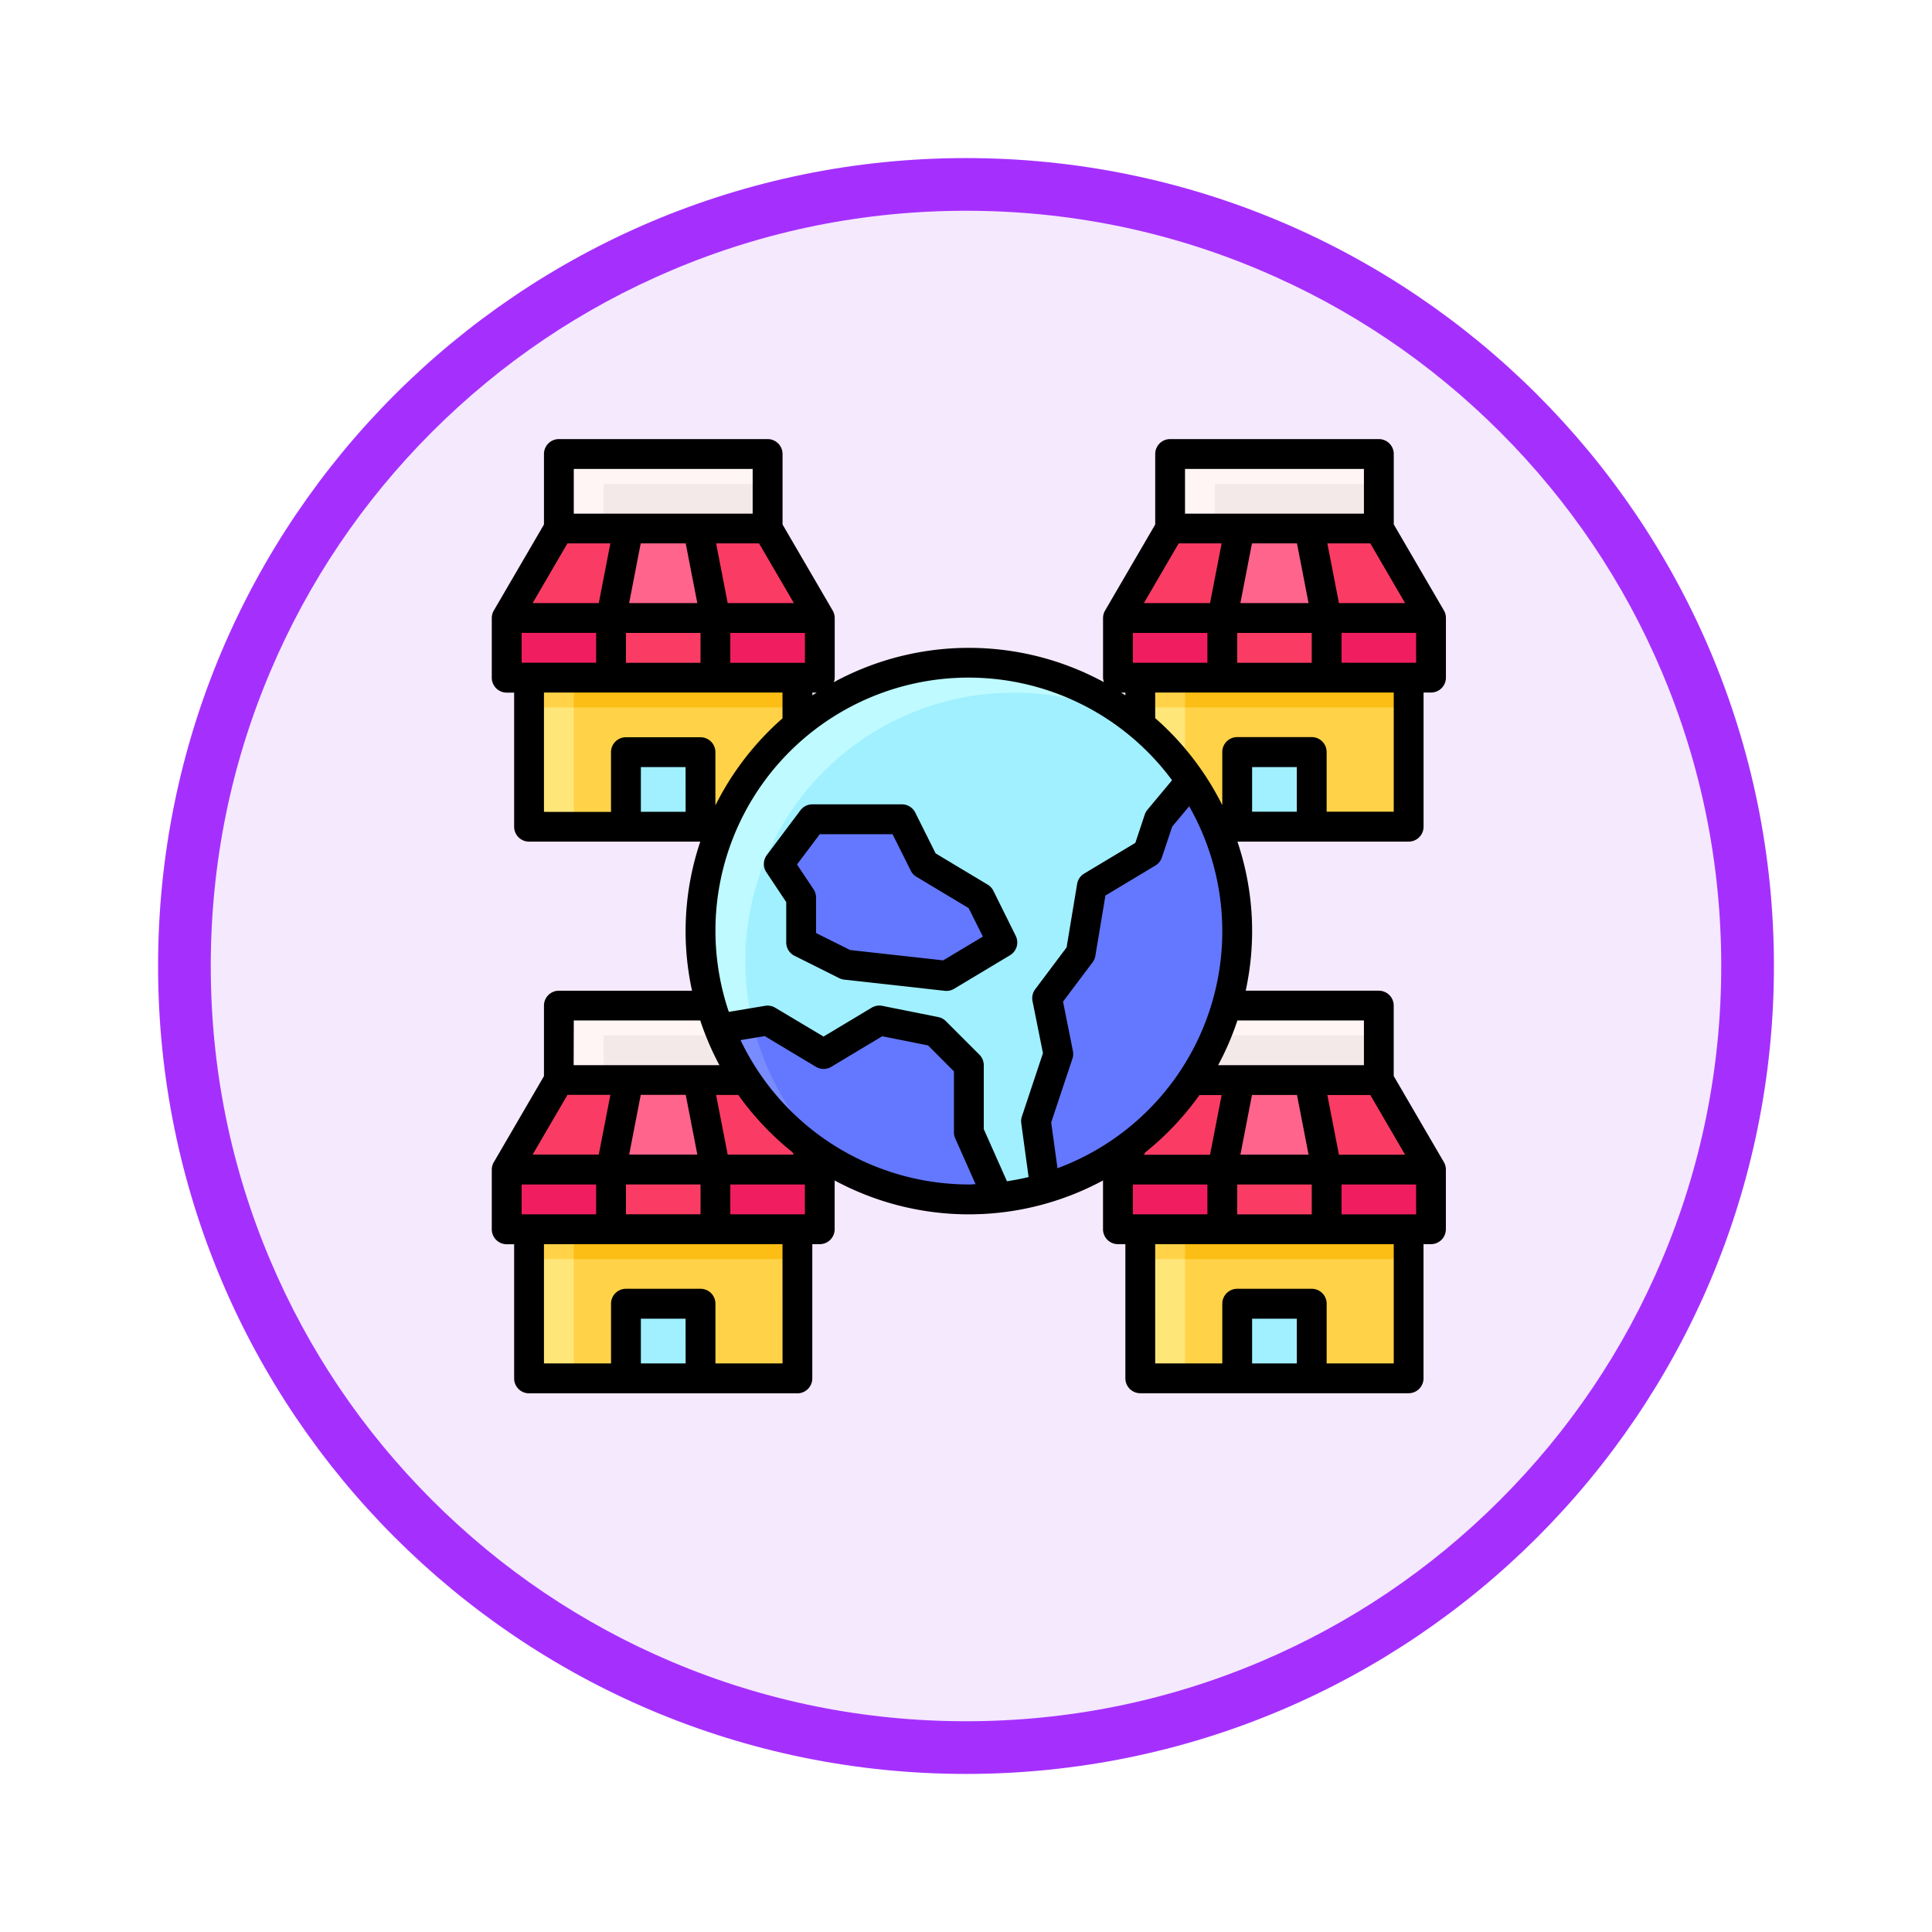 <svg xmlns="http://www.w3.org/2000/svg" xmlns:xlink="http://www.w3.org/1999/xlink" width="110" height="110" viewBox="0 0 110 110">
  <defs>
    <filter id="Trazado_982547" x="0" y="0" width="110" height="110" filterUnits="userSpaceOnUse">
      <feOffset dy="3" input="SourceAlpha"/>
      <feGaussianBlur stdDeviation="3" result="blur"/>
      <feFlood flood-opacity="0.161"/>
      <feComposite operator="in" in2="blur"/>
      <feComposite in="SourceGraphic"/>
    </filter>
  </defs>
  <g id="Grupo_1160794" data-name="Grupo 1160794" transform="translate(-4840 -3640)">
    <g id="Grupo_1158946" data-name="Grupo 1158946" transform="translate(4039 -165)">
      <g id="Grupo_1157405" data-name="Grupo 1157405" transform="translate(1 3016)">
        <g id="Grupo_1155792" data-name="Grupo 1155792" transform="translate(-1 -3894.666)">
          <g id="Grupo_1154703" data-name="Grupo 1154703" transform="translate(0 1465.666)">
            <g id="Grupo_1150789" data-name="Grupo 1150789" transform="translate(3 2320)">
              <g id="Grupo_1154212" data-name="Grupo 1154212" transform="translate(-236 -5809)">
                <g id="Grupo_1152583" data-name="Grupo 1152583" transform="translate(1043 6713)">
                  <g id="Grupo_1146973" data-name="Grupo 1146973" transform="translate(0 0)">
                    <g id="Grupo_1146954" data-name="Grupo 1146954">
                      <g transform="matrix(1, 0, 0, 1, -9, -6)" filter="url(#Trazado_982547)">
                        <g id="Trazado_982547-2" data-name="Trazado 982547" transform="translate(9 6)" fill="#f5e9fe">
                          <path d="M 46 90.5 C 39.992 90.5 34.164 89.324 28.679 87.003 C 23.38 84.762 18.621 81.553 14.534 77.466 C 10.446 73.379 7.238 68.62 4.996 63.321 C 2.676 57.836 1.5 52.008 1.5 46 C 1.5 39.992 2.676 34.164 4.996 28.679 C 7.238 23.38 10.446 18.621 14.534 14.534 C 18.621 10.446 23.38 7.238 28.679 4.996 C 34.164 2.676 39.992 1.5 46 1.5 C 52.008 1.5 57.836 2.676 63.321 4.996 C 68.62 7.238 73.379 10.446 77.466 14.534 C 81.554 18.621 84.762 23.38 87.004 28.679 C 89.324 34.164 90.5 39.992 90.5 46 C 90.5 52.008 89.324 57.836 87.004 63.321 C 84.762 68.62 81.554 73.379 77.466 77.466 C 73.379 81.553 68.62 84.762 63.321 87.003 C 57.836 89.324 52.008 90.5 46 90.5 Z" stroke="none"/>
                          <path d="M 46 3 C 40.194 3 34.563 4.136 29.263 6.378 C 24.143 8.544 19.544 11.644 15.594 15.594 C 11.644 19.544 8.544 24.143 6.378 29.263 C 4.136 34.563 3 40.194 3 46 C 3 51.806 4.136 57.437 6.378 62.737 C 8.544 67.857 11.644 72.455 15.594 76.405 C 19.544 80.355 24.143 83.456 29.263 85.622 C 34.563 87.863 40.194 89 46 89 C 51.806 89 57.437 87.863 62.737 85.622 C 67.857 83.456 72.456 80.355 76.406 76.405 C 80.356 72.455 83.456 67.857 85.622 62.737 C 87.864 57.437 89 51.806 89 46 C 89 40.194 87.864 34.563 85.622 29.263 C 83.456 24.143 80.356 19.544 76.406 15.594 C 72.456 11.644 67.857 8.544 62.737 6.378 C 57.437 4.136 51.806 3 46 3 M 46 -7.62939453125e-06 C 71.405 -7.62939453125e-06 92 20.595 92 46 C 92 71.405 71.405 92 46 92 C 20.595 92 0 71.405 0 46 C 0 20.595 20.595 -7.62939453125e-06 46 -7.62939453125e-06 Z" stroke="none" fill="#a530fe"/>
                        </g>
                      </g>
                    </g>
                  </g>
                </g>
              </g>
            </g>
          </g>
        </g>
      </g>
    </g>
    <g id="global" transform="translate(4868 3665)">
      <path id="Trazado_994836" data-name="Trazado 994836" d="M0,0H15.279V8.488H0Z" transform="translate(52.203 22.07) rotate(180)" fill="#ffe678"/>
      <path id="Trazado_994837" data-name="Trazado 994837" d="M0,0H15.279V1.7H0Z" transform="translate(52.203 15.279) rotate(180)" fill="#ffd248"/>
      <path id="Trazado_994838" data-name="Trazado 994838" d="M0,0H12.732V8.488H0Z" transform="translate(52.203 22.07) rotate(180)" fill="#ffd248"/>
      <path id="Trazado_994839" data-name="Trazado 994839" d="M0,0H12.732V1.7H0Z" transform="translate(52.203 15.279) rotate(180)" fill="#fcbe14"/>
      <path id="Trazado_994840" data-name="Trazado 994840" d="M0,0H4.244V4.244H0Z" transform="translate(46.686 22.07) rotate(180)" fill="#a0f0ff"/>
      <path id="Trazado_994841" data-name="Trazado 994841" d="M58.794,6l2.971,5.093H55.824L54.833,6Z" transform="translate(-8.289 -0.907)" fill="#fa3c64"/>
      <path id="Trazado_994842" data-name="Trazado 994842" d="M44.971,6h3.961l-.991,5.093H42Z" transform="translate(-6.349 -0.907)" fill="#fa3c64"/>
      <path id="Trazado_994843" data-name="Trazado 994843" d="M53.951,6l.991,5.093H49L49.991,6Z" transform="translate(-7.407 -0.907)" fill="#ff648c"/>
      <path id="Trazado_994844" data-name="Trazado 994844" d="M0,0H5.942V3.4H0Z" transform="translate(41.593 13.581) rotate(180)" fill="#f01e60"/>
      <path id="Trazado_994845" data-name="Trazado 994845" d="M0,0H5.942V3.4H0Z" transform="translate(47.534 13.581) rotate(180)" fill="#fa3c64"/>
      <path id="Trazado_994846" data-name="Trazado 994846" d="M0,0H5.942V3.4H0Z" transform="translate(53.476 13.581) rotate(180)" fill="#f01e60"/>
      <path id="Trazado_994847" data-name="Trazado 994847" d="M45.5,1H57.384V5.244H45.5Z" transform="translate(-6.878 -0.151)" fill="#fff5f5"/>
      <path id="Trazado_994848" data-name="Trazado 994848" d="M48.5,3h9.337V5.546H48.5Z" transform="translate(-7.332 -0.454)" fill="#f4e9e9"/>
      <path id="Trazado_994849" data-name="Trazado 994849" d="M0,0H15.279V8.488H0Z" transform="translate(17.401 22.07) rotate(180)" fill="#ffe678"/>
      <path id="Trazado_994850" data-name="Trazado 994850" d="M0,0H15.279V1.7H0Z" transform="translate(17.401 15.279) rotate(180)" fill="#ffd248"/>
      <path id="Trazado_994851" data-name="Trazado 994851" d="M0,0H12.732V8.488H0Z" transform="translate(17.401 22.07) rotate(180)" fill="#ffd248"/>
      <path id="Trazado_994852" data-name="Trazado 994852" d="M0,0H12.732V1.7H0Z" transform="translate(17.401 15.279) rotate(180)" fill="#fcbe14"/>
      <path id="Trazado_994853" data-name="Trazado 994853" d="M0,0H4.244V4.244H0Z" transform="translate(11.884 22.07) rotate(180)" fill="#a0f0ff"/>
      <path id="Trazado_994854" data-name="Trazado 994854" d="M17.794,6l2.971,5.093H14.824L13.833,6Z" transform="translate(-2.091 -0.907)" fill="#fa3c64"/>
      <path id="Trazado_994855" data-name="Trazado 994855" d="M3.971,6H7.932l-.991,5.093H1Z" transform="translate(-0.151 -0.907)" fill="#fa3c64"/>
      <path id="Trazado_994856" data-name="Trazado 994856" d="M12.951,6l.991,5.093H8L8.991,6Z" transform="translate(-1.209 -0.907)" fill="#ff648c"/>
      <path id="Trazado_994857" data-name="Trazado 994857" d="M0,0H5.942V3.4H0Z" transform="translate(6.791 13.581) rotate(180)" fill="#f01e60"/>
      <path id="Trazado_994858" data-name="Trazado 994858" d="M0,0H5.942V3.4H0Z" transform="translate(12.732 13.581) rotate(180)" fill="#fa3c64"/>
      <path id="Trazado_994859" data-name="Trazado 994859" d="M0,0H5.942V3.4H0Z" transform="translate(18.674 13.581) rotate(180)" fill="#f01e60"/>
      <path id="Trazado_994860" data-name="Trazado 994860" d="M4.5,1H16.384V5.244H4.5Z" transform="translate(-0.68 -0.151)" fill="#fff5f5"/>
      <path id="Trazado_994861" data-name="Trazado 994861" d="M7.5,3h9.337V5.546H7.5Z" transform="translate(-1.134 -0.454)" fill="#f4e9e9"/>
      <path id="Trazado_994862" data-name="Trazado 994862" d="M0,0H15.279V8.488H0Z" transform="translate(52.203 53.476) rotate(180)" fill="#ffe678"/>
      <path id="Trazado_994863" data-name="Trazado 994863" d="M0,0H15.279V1.7H0Z" transform="translate(52.203 46.686) rotate(180)" fill="#ffd248"/>
      <path id="Trazado_994864" data-name="Trazado 994864" d="M0,0H12.732V8.488H0Z" transform="translate(52.203 53.476) rotate(180)" fill="#ffd248"/>
      <path id="Trazado_994865" data-name="Trazado 994865" d="M0,0H12.732V1.7H0Z" transform="translate(52.203 46.686) rotate(180)" fill="#fcbe14"/>
      <path id="Trazado_994866" data-name="Trazado 994866" d="M0,0H4.244V4.244H0Z" transform="translate(46.686 53.476) rotate(180)" fill="#a0f0ff"/>
      <path id="Trazado_994867" data-name="Trazado 994867" d="M58.794,43l2.971,5.093H55.824L54.833,43Z" transform="translate(-8.289 -6.5)" fill="#fa3c64"/>
      <path id="Trazado_994868" data-name="Trazado 994868" d="M44.971,43h3.961l-.991,5.093H42Z" transform="translate(-6.349 -6.5)" fill="#fa3c64"/>
      <path id="Trazado_994869" data-name="Trazado 994869" d="M53.951,43l.991,5.093H49L49.991,43Z" transform="translate(-7.407 -6.5)" fill="#ff648c"/>
      <path id="Trazado_994870" data-name="Trazado 994870" d="M0,0H5.942V3.4H0Z" transform="translate(41.593 44.988) rotate(180)" fill="#f01e60"/>
      <path id="Trazado_994871" data-name="Trazado 994871" d="M0,0H5.942V3.4H0Z" transform="translate(47.534 44.988) rotate(180)" fill="#fa3c64"/>
      <path id="Trazado_994872" data-name="Trazado 994872" d="M0,0H5.942V3.4H0Z" transform="translate(53.476 44.988) rotate(180)" fill="#f01e60"/>
      <path id="Trazado_994873" data-name="Trazado 994873" d="M45.5,38H57.384v4.244H45.5Z" transform="translate(-6.878 -5.745)" fill="#fff5f5"/>
      <path id="Trazado_994874" data-name="Trazado 994874" d="M48.5,40h9.337v2.546H48.5Z" transform="translate(-7.332 -6.047)" fill="#f4e9e9"/>
      <path id="Trazado_994875" data-name="Trazado 994875" d="M0,0H15.279V8.488H0Z" transform="translate(17.401 53.476) rotate(180)" fill="#ffe678"/>
      <path id="Trazado_994876" data-name="Trazado 994876" d="M0,0H15.279V1.7H0Z" transform="translate(17.401 46.686) rotate(180)" fill="#ffd248"/>
      <path id="Trazado_994877" data-name="Trazado 994877" d="M0,0H12.732V8.488H0Z" transform="translate(17.401 53.476) rotate(180)" fill="#ffd248"/>
      <path id="Trazado_994878" data-name="Trazado 994878" d="M0,0H12.732V1.7H0Z" transform="translate(17.401 46.686) rotate(180)" fill="#fcbe14"/>
      <path id="Trazado_994879" data-name="Trazado 994879" d="M0,0H4.244V4.244H0Z" transform="translate(11.884 53.476) rotate(180)" fill="#a0f0ff"/>
      <path id="Trazado_994880" data-name="Trazado 994880" d="M17.794,43l2.971,5.093H14.824L13.833,43Z" transform="translate(-2.091 -6.5)" fill="#fa3c64"/>
      <path id="Trazado_994881" data-name="Trazado 994881" d="M3.971,43H7.932l-.991,5.093H1Z" transform="translate(-0.151 -6.5)" fill="#fa3c64"/>
      <path id="Trazado_994882" data-name="Trazado 994882" d="M12.951,43l.991,5.093H8L8.991,43Z" transform="translate(-1.209 -6.5)" fill="#ff648c"/>
      <path id="Trazado_994883" data-name="Trazado 994883" d="M0,0H5.942V3.4H0Z" transform="translate(6.791 44.988) rotate(180)" fill="#f01e60"/>
      <path id="Trazado_994884" data-name="Trazado 994884" d="M0,0H5.942V3.4H0Z" transform="translate(12.732 44.988) rotate(180)" fill="#fa3c64"/>
      <path id="Trazado_994885" data-name="Trazado 994885" d="M0,0H5.942V3.4H0Z" transform="translate(18.674 44.988) rotate(180)" fill="#f01e60"/>
      <path id="Trazado_994886" data-name="Trazado 994886" d="M4.5,38H16.384v4.244H4.5Z" transform="translate(-0.68 -5.745)" fill="#fff5f5"/>
      <path id="Trazado_994887" data-name="Trazado 994887" d="M7.5,40h9.337v2.546H7.5Z" transform="translate(-1.134 -6.047)" fill="#f4e9e9"/>
      <circle id="Elipse_11825" data-name="Elipse 11825" cx="15" cy="15" r="15" transform="translate(12 13)" fill="#befaff"/>
      <path id="Trazado_994888" data-name="Trazado 994888" d="M45.013,30.582a15.248,15.248,0,0,0-5.562-11.791,15.279,15.279,0,0,0-16.887,25.28A15.274,15.274,0,0,0,45.013,30.582Z" transform="translate(-2.572 -2.571)" fill="#a0f0ff"/>
      <path id="Trazado_994889" data-name="Trazado 994889" d="M19.25,28.046l1.273,1.91V32.5l2.546,1.273,5.73.637,3.183-1.91-1.273-2.546-3.183-1.91L26.253,25.5H21.16Z" transform="translate(-2.91 -3.855)" fill="#6478ff"/>
      <path id="Trazado_994890" data-name="Trazado 994890" d="M47.959,31.475a15.208,15.208,0,0,0-2.625-8.564l-1.832,2.2-.637,1.91-3.183,1.91-.637,3.82-1.91,2.546.637,3.183L36.5,42.3l.526,3.826A15.279,15.279,0,0,0,47.959,31.475Z" transform="translate(-5.518 -3.464)" fill="#6478ff"/>
      <path id="Trazado_994891" data-name="Trazado 994891" d="M15.232,39.463a15.279,15.279,0,0,0,14.233,9.723,15.473,15.473,0,0,0,1.657-.091l-1.657-3.729v-3.82l-1.91-1.91L24.372,39l-3.183,1.91L18.006,39Z" transform="translate(-2.303 -5.896)" fill="#788cff"/>
      <path id="Trazado_994892" data-name="Trazado 994892" d="M29.808,41.546l-1.91-1.91L24.715,39l-3.183,1.91L18.349,39l-.849.141a15.271,15.271,0,0,0,5.115,8.238,15.183,15.183,0,0,0,7.193,1.807,15.472,15.472,0,0,0,1.657-.091l-1.657-3.729Z" transform="translate(-2.646 -5.896)" fill="#6478ff"/>
      <path id="Trazado_994893" data-name="Trazado 994893" d="M53.052,22.07V14.43h.424a.849.849,0,0,0,.849-.849v-3.4a.849.849,0,0,0-.115-.424l-2.855-4.9V.849A.849.849,0,0,0,50.505,0H38.622a.849.849,0,0,0-.849.849V4.863l-2.855,4.9a.849.849,0,0,0-.115.424v3.4a.84.84,0,0,0,.052.255,16.1,16.1,0,0,0-15.382,0,.84.84,0,0,0,.052-.255v-3.4a.849.849,0,0,0-.115-.424l-2.855-4.9V.849A.849.849,0,0,0,15.7,0H3.82a.849.849,0,0,0-.849.849V4.863L.115,9.762A.849.849,0,0,0,0,10.186v3.4a.849.849,0,0,0,.849.849h.424V22.07a.849.849,0,0,0,.849.849h9.75a15.91,15.91,0,0,0-.47,8.488H3.82a.849.849,0,0,0-.849.849V36.27l-2.855,4.9A.849.849,0,0,0,0,41.593v3.4a.849.849,0,0,0,.849.849h.424v7.639a.849.849,0,0,0,.849.849H17.4a.849.849,0,0,0,.849-.849V45.837h.424a.849.849,0,0,0,.849-.849V42.21a16.089,16.089,0,0,0,15.279,0v2.778a.849.849,0,0,0,.849.849h.424v7.639a.849.849,0,0,0,.849.849H52.2a.849.849,0,0,0,.849-.849V45.837h.424a.849.849,0,0,0,.849-.849v-3.4a.849.849,0,0,0-.115-.424l-2.855-4.9V32.255a.849.849,0,0,0-.849-.849H42.924a15.91,15.91,0,0,0-.47-8.488H52.2A.849.849,0,0,0,53.052,22.07Zm-.424-9.337H48.383v-1.7h4.244ZM52,9.337H48.234l-.66-3.4h2.444ZM39.47,1.7H49.656V4.244H39.47Zm7.215,9.337v1.7H42.441v-1.7Zm-4.063-1.7.66-3.4h2.562l.66,3.4Zm-3.512-3.4h2.444l-.66,3.4H37.129ZM36.5,11.035h4.244v1.7H36.5Zm-.424,3.4v.152c-.081-.054-.17-.1-.25-.152Zm-17.825,0h.25c-.085.053-.17.1-.25.152ZM17.2,9.337H13.432l-.66-3.4h2.444Zm.629,1.7v1.7H13.581v-1.7ZM4.669,1.7H14.854V4.244H4.669Zm7.215,9.337v1.7H7.639v-1.7ZM7.82,9.337l.66-3.4h2.562l.66,3.4Zm-3.512-3.4H6.752l-.66,3.4H2.327ZM1.7,12.732v-1.7H5.942v1.7Zm9.337,8.488H8.488V18.674h2.546Zm-3.4-4.244a.849.849,0,0,0-.849.849v3.4H2.971V14.43H16.552V15.9a16.213,16.213,0,0,0-3.82,4.956V17.825a.849.849,0,0,0-.849-.849ZM4.669,33.1h7.2a16.054,16.054,0,0,0,1.092,2.546h-8.3Zm9.369,4.244a16.245,16.245,0,0,0,3.079,3.258l.081.138H13.432l-.66-3.4Zm-2.153,5.093v1.7H7.639v-1.7Zm-4.063-1.7.66-3.4h2.562l.66,3.4Zm-3.512-3.4H6.752l-.66,3.4H2.327ZM1.7,44.139v-1.7H5.942v1.7Zm9.337,8.488H8.488V50.081h2.546Zm5.517,0h-3.82v-3.4a.849.849,0,0,0-.849-.849H7.639a.849.849,0,0,0-.849.849v3.4H2.971V45.837H16.552Zm1.273-8.488H13.581v-1.7h4.244Zm9.337-1.7a14.43,14.43,0,0,1-13-8.219l1.377-.229,2.915,1.749a.849.849,0,0,0,.874,0l2.9-1.74,2.609.521L26.314,36V39.47a.849.849,0,0,0,.073.345l1.159,2.607c-.128,0-.254.02-.383.02Zm3.4-.424c-.4.1-.816.177-1.232.241l-1.32-2.967v-3.64a.849.849,0,0,0-.249-.6l-1.91-1.91a.849.849,0,0,0-.434-.232l-3.183-.637a.854.854,0,0,0-.6.1l-2.746,1.648L16.14,32.377a.856.856,0,0,0-.577-.11l-2.067.345A14.41,14.41,0,0,1,38.732,19.424l-1.4,1.678a.849.849,0,0,0-.154.275l-.537,1.613-2.914,1.749a.849.849,0,0,0-.4.588l-.6,3.615-1.786,2.38a.844.844,0,0,0-.153.679l.594,2.962-1.2,3.606a.854.854,0,0,0-.036.385Zm1.644-.509-.358-2.6,1.211-3.632a.839.839,0,0,0,.026-.435l-.562-2.811,1.682-2.237a.849.849,0,0,0,.158-.37l.573-3.433,2.847-1.709a.849.849,0,0,0,.368-.459l.586-1.754.967-1.16a14.385,14.385,0,0,1-7.5,20.609Zm8.08-4.159h1.266l-.66,3.4H37.129l.081-.138a16.245,16.245,0,0,0,3.079-3.258ZM36.5,44.139v-1.7h4.244v1.7Zm9.337,8.488H43.29V50.081h2.546Zm5.517,0h-3.82v-3.4a.849.849,0,0,0-.849-.849H42.441a.849.849,0,0,0-.849.849v3.4h-3.82V45.837H51.354ZM46.686,42.441v1.7H42.441v-1.7Zm-4.063-1.7.66-3.4h2.562l.66,3.4Zm10.005,3.4H48.383v-1.7h4.244ZM52,40.744H48.234l-.66-3.4h2.444ZM49.656,33.1v2.546h-8.3A16.054,16.054,0,0,0,42.453,33.1Zm-3.82-11.884H43.29V18.674h2.546Zm5.517,0h-3.82v-3.4a.849.849,0,0,0-.849-.849H42.441a.849.849,0,0,0-.849.849v3.027a16.213,16.213,0,0,0-3.82-4.956V14.43H51.354Z"/>
      <path id="Trazado_994894" data-name="Trazado 994894" d="M31.318,29.423A.849.849,0,0,0,31,29.075l-2.971-1.783-1.159-2.323A.849.849,0,0,0,26.1,24.5H21.009a.849.849,0,0,0-.679.34l-1.91,2.546a.849.849,0,0,0-.027.98l1.131,1.7v2.292a.849.849,0,0,0,.469.764l2.546,1.273a.876.876,0,0,0,.286.085l5.73.637A.849.849,0,0,0,29.085,35l3.183-1.91a.849.849,0,0,0,.323-1.1Zm-2.861,3.961-5.294-.589-1.942-.968V29.805a.854.854,0,0,0-.143-.471l-.94-1.41L21.433,26.2h4.144l1.038,2.077a.849.849,0,0,0,.323.348l2.971,1.783.811,1.622Z" transform="translate(-2.759 -3.704)"/>
    </g>
  </g>
</svg>
